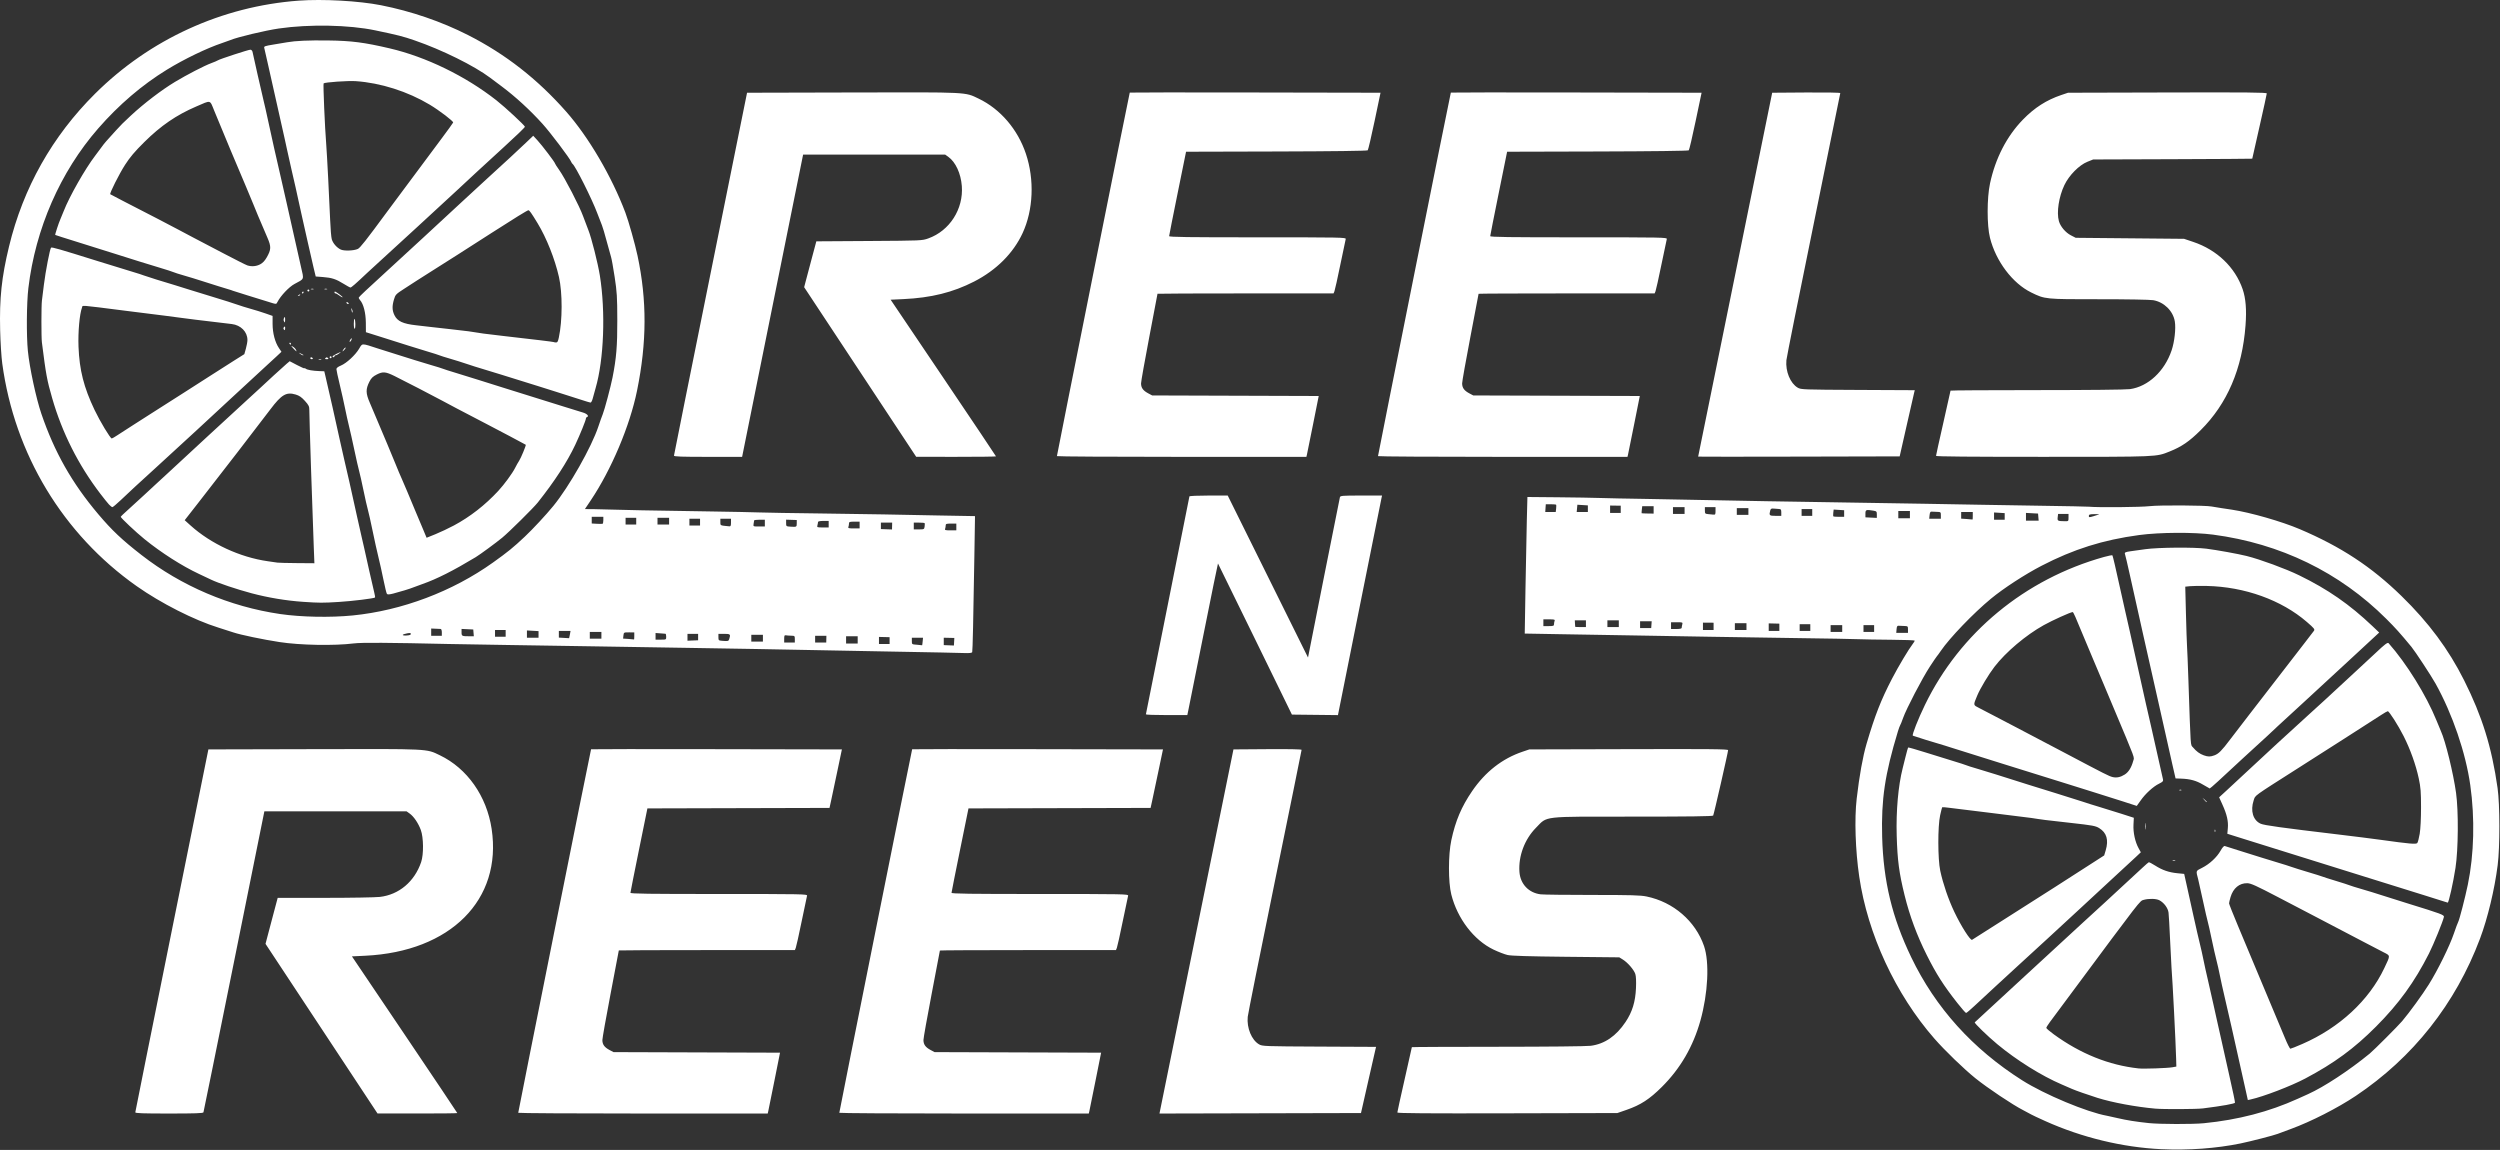 <svg width="2585" height="1189" viewBox="0 0 2585 1189" fill="none" xmlns="http://www.w3.org/2000/svg">
<rect x="0" y="0" width="2585" height="1189" fill="#333333" stroke="none"/>
<path d="M2234.85 1188.26C2194.7 1186.38 2152.56 1176.17 2114.85 1159.21C2107.42 1155.86 2100.9 1152.8 2100.35 1152.4C2099.8 1152 2095.97 1149.96 2091.85 1147.86C2081.05 1142.36 2055.12 1125.03 2042.53 1114.88C2030.61 1105.28 2010.99 1086.31 2000.13 1073.89C1959.99 1028 1931.14 965.812 1922.44 906.392C1918.45 879.141 1917.4 846.738 1919.81 825.892C1922.6 801.915 1926.14 782.244 1930.08 768.892C1938.69 739.678 1944.92 723.766 1956.28 701.892C1963.02 688.924 1973.64 671.13 1978 665.507C1979.02 664.196 1979.85 662.797 1979.85 662.399C1979.85 662.001 1968.94 661.6 1955.6 661.507C1942.26 661.414 1926.17 661.136 1919.85 660.889C1913.52 660.641 1889 660.194 1865.35 659.896C1841.7 659.598 1798.27 658.926 1768.85 658.403C1739.42 657.879 1700.72 657.218 1682.85 656.934C1664.97 656.65 1633.75 656.122 1613.46 655.762L1576.58 655.106L1577.34 608.999C1577.76 583.64 1578.38 551.867 1578.72 538.392L1579.35 513.892L1610.85 514.181C1628.17 514.339 1647.75 514.669 1654.35 514.913C1660.95 515.157 1682.32 515.59 1701.85 515.876C1721.37 516.162 1745.67 516.628 1755.85 516.911C1773.57 517.405 1849.42 518.694 1990.85 520.905C2008.72 521.184 2033.92 521.631 2046.85 521.898C2059.77 522.165 2089.7 522.658 2113.35 522.994C2137 523.33 2157.92 523.753 2159.85 523.935C2169.5 524.845 2213.53 524.446 2222.76 523.364C2232.76 522.192 2280.76 522.468 2286.85 523.731C2288.22 524.017 2292.72 524.753 2296.85 525.368C2300.97 525.982 2305.92 526.725 2307.85 527.018C2326.96 529.925 2359.14 539.156 2377.76 547.07C2420.53 565.25 2452.05 585.959 2483.22 616.36C2511.28 643.724 2531.79 671.338 2547.87 703.392C2566.6 740.725 2576.47 772.507 2582.5 814.892C2584.93 832.019 2584.98 875.775 2582.59 894.622C2579.38 919.825 2572.26 949.442 2564.32 970.588C2539.06 1037.84 2494.98 1093.63 2435.85 1133.17C2417.11 1145.7 2389.52 1159.76 2368.85 1167.32C2362.52 1169.63 2356.36 1171.92 2355.15 1172.41C2351.48 1173.9 2326.95 1180.22 2316.77 1182.31C2291.56 1187.48 2262.81 1189.57 2234.85 1188.26ZM2278.85 1161.41C2314.11 1157.94 2346.29 1149.56 2375.85 1136.14C2378.32 1135.02 2383.13 1132.85 2386.53 1131.32C2403.14 1123.84 2429.05 1106.81 2450.3 1089.39C2454.49 1085.96 2479.63 1060.81 2483.78 1055.89C2491.43 1046.85 2504.99 1028.2 2511.42 1017.89C2520.68 1003.07 2532.91 978.228 2537.27 965.392C2539.23 959.617 2541.27 954.142 2541.8 953.226C2543.03 951.087 2549.01 927.918 2551.75 914.652C2558.2 883.416 2559.12 846.155 2554.28 811.892C2549.55 778.344 2535.87 738.341 2518.4 706.892C2514.03 699.036 2497.27 673.501 2493.46 668.892C2481.67 654.637 2477.02 649.463 2467.4 639.868C2419.18 591.765 2357.98 562.01 2288.35 552.812C2268.42 550.179 2233.1 550.375 2211.85 553.237C2174.47 558.27 2144.06 567.855 2110.85 585.069C2093.76 593.928 2071.62 608.344 2058.62 619.072C2040.55 633.993 2015.9 659.649 2006.84 672.956C2004.99 675.671 2003.21 678.117 2002.88 678.392C2002.55 678.667 1999.21 683.568 1995.47 689.284C1987.59 701.324 1971.13 732.907 1967.79 742.392C1966.54 745.967 1965.18 749.342 1964.78 749.892C1964.38 750.442 1963.3 753.367 1962.39 756.392C1948.97 800.662 1945.09 826.646 1946.15 865.336C1947.41 911.29 1956.44 948.686 1976.24 989.861C2001.31 1041.99 2039.62 1084.49 2090.85 1116.99C2114.05 1131.71 2157.97 1150.06 2178.85 1153.75C2180.22 1153.99 2185.17 1155.09 2189.85 1156.19C2198.69 1158.28 2209.05 1159.92 2221.85 1161.27C2233.35 1162.48 2267.1 1162.56 2278.85 1161.41ZM2228.66 1146.33C2208.72 1144.58 2184.14 1140.01 2168.85 1135.21C2159.18 1132.17 2145.96 1127.53 2142.44 1125.94C2140.74 1125.17 2135.97 1123.1 2131.85 1121.34C2110.95 1112.41 2085.28 1096.37 2065.21 1079.71C2055.12 1071.33 2041.1 1057.73 2041.9 1057.09C2042.15 1056.89 2063.5 1037.19 2089.35 1013.29C2115.2 989.404 2144.22 962.659 2153.85 953.86C2163.47 945.062 2173.82 935.583 2176.85 932.795C2201.9 909.711 2211.08 901.221 2215.67 896.9C2218.59 894.146 2221.36 891.757 2221.82 891.592C2222.28 891.426 2225.24 892.948 2228.41 894.972C2235.81 899.709 2242.6 902.056 2251.39 902.919L2258.44 903.61L2261.14 915.751C2262.62 922.428 2265.82 936.892 2268.24 947.892C2270.66 958.892 2273.55 971.492 2274.67 975.892C2275.78 980.292 2277.44 987.717 2278.36 992.392C2279.27 997.067 2281.36 1006.49 2282.98 1013.33C2284.61 1020.18 2287.31 1032.1 2288.97 1039.83C2290.64 1047.57 2292.19 1054.57 2292.41 1055.39C2292.64 1056.22 2294.82 1065.89 2297.24 1076.89C2299.67 1087.89 2303.24 1103.87 2305.17 1112.39C2308.92 1128.95 2311 1138.89 2310.97 1140.13C2310.94 1141.23 2298.14 1143.54 2277.85 1146.09C2271.24 1146.93 2237.34 1147.09 2228.66 1146.33ZM2246.35 1103.55L2250.35 1102.82L2250.13 1094.86C2249.66 1077.47 2246.46 1014.41 2245.33 1000.39C2245.08 997.367 2244.42 984.317 2243.85 971.392C2243.28 958.467 2242.57 945.961 2242.26 943.6C2241.66 938.873 2237.5 933.298 2232.75 930.841C2229.46 929.142 2221.93 928.963 2216.56 930.456C2212.5 931.583 2214.31 929.246 2142.85 1025.51C2132.12 1039.96 2121.66 1054.04 2119.6 1056.81C2117.54 1059.57 2115.86 1062.3 2115.88 1062.87C2115.9 1063.43 2119.39 1066.42 2123.63 1069.51C2151.27 1089.62 2180.61 1101.41 2211.35 1104.76C2216.59 1105.33 2241.23 1104.48 2246.35 1103.55ZM2322.11 1127.68C2319.43 1115.57 2312.2 1083.21 2307.41 1061.89C2305.43 1053.09 2302.27 1039.37 2300.39 1031.39C2298.51 1023.42 2296.22 1013.07 2295.31 1008.39C2294.4 1003.72 2292.83 996.742 2291.81 992.892C2290.79 989.042 2288.55 979.142 2286.84 970.892C2285.12 962.642 2283.3 954.542 2282.78 952.892C2282.27 951.242 2280.05 941.567 2277.86 931.392C2275.66 921.217 2273.46 911.317 2272.96 909.392C2270.49 899.948 2270.23 900.732 2276.96 897.335C2284.69 893.433 2292.23 886.446 2296.1 879.584C2298.08 876.085 2299.58 874.46 2300.51 874.815C2301.28 875.112 2307.19 876.989 2313.63 878.986C2320.08 880.984 2330.75 884.328 2337.35 886.417C2343.95 888.506 2352.72 891.196 2356.85 892.396C2360.97 893.596 2366.6 895.381 2369.35 896.365C2372.1 897.348 2379.97 899.816 2386.85 901.849C2393.72 903.882 2400.25 905.927 2401.35 906.393C2402.45 906.858 2408.75 908.868 2415.35 910.858C2421.95 912.848 2428.25 914.875 2429.35 915.364C2430.45 915.853 2436.3 917.677 2442.35 919.418C2448.4 921.159 2457.17 923.854 2461.85 925.406C2466.52 926.958 2479.35 931.002 2490.35 934.392C2524.17 944.815 2527.39 946.02 2527 948.08C2526.21 952.275 2516.27 976.65 2511.58 985.892C2496.57 1015.51 2480.46 1037.75 2456.85 1061.45C2434.25 1084.15 2413.56 1099.33 2383.62 1115.19C2368.97 1122.95 2340.33 1133.94 2327.31 1136.79L2324.27 1137.46L2322.11 1127.68ZM2380.67 1079.44C2418.96 1062.74 2449.53 1034.46 2465.35 1001.08C2471.82 987.443 2471.86 988.335 2464.6 984.643C2461.16 982.895 2452.05 978.15 2444.35 974.099C2426.58 964.752 2408.4 955.231 2394.35 947.918C2388.3 944.77 2370.92 935.698 2355.74 927.759C2332.81 915.772 2327.37 913.31 2323.67 913.235C2315.5 913.071 2309.12 918.382 2306.37 927.621C2305.53 930.445 2304.85 933.344 2304.85 934.064C2304.85 934.784 2308.96 945.165 2313.98 957.133C2319.01 969.1 2324.14 981.367 2325.39 984.392C2326.63 987.417 2330.12 995.742 2333.13 1002.89C2348.68 1039.76 2358.43 1063.02 2362.57 1073.14C2365.1 1079.33 2367.66 1084.39 2368.26 1084.38C2368.86 1084.37 2374.44 1082.15 2380.67 1079.44ZM2023.93 1037.14C2009.63 1018.95 2002.16 1007.26 1992.28 987.56C1982.11 967.29 1974.63 947.127 1969.38 925.828C1963.63 902.505 1961.93 889.671 1961.19 863.892C1960.46 838.423 1962.76 812.536 1967.36 794.392C1967.57 793.567 1968.83 788.488 1970.17 783.105C1971.5 777.723 1972.77 773.134 1973 772.908C1973.23 772.681 1981.27 774.972 1990.88 777.998C2000.49 781.025 2013.52 785.063 2019.85 786.973C2026.17 788.883 2032.25 790.849 2033.35 791.341C2034.45 791.834 2038.72 793.196 2042.85 794.368C2049.6 796.288 2073.16 803.641 2097.35 811.377C2102.3 812.96 2115.35 817.009 2126.35 820.373C2137.35 823.737 2149.5 827.568 2153.35 828.885C2157.2 830.202 2165.07 832.68 2170.85 834.391C2176.62 836.101 2186.98 839.318 2193.86 841.539L2206.38 845.577L2206.02 852.734C2205.61 860.891 2207.72 870.579 2211.32 877.076L2213.63 881.259L2208.49 886.102C2205.66 888.766 2194.35 899.223 2183.35 909.339C2172.35 919.456 2157.5 933.208 2150.35 939.9C2143.2 946.593 2128.57 960.093 2117.85 969.901C2107.12 979.709 2093.62 992.082 2087.85 997.397C2082.07 1002.71 2071.05 1012.85 2063.35 1019.93C2055.65 1027.01 2045.87 1036.09 2041.61 1040.1C2037.35 1044.11 2033.45 1047.39 2032.93 1047.39C2032.41 1047.39 2028.36 1042.78 2023.93 1037.14ZM2070.85 951.599C2087.62 940.9 2105.62 929.442 2110.85 926.136C2116.07 922.83 2122.6 918.679 2125.35 916.912C2128.1 915.145 2133.78 911.492 2137.97 908.795C2142.17 906.098 2152.38 899.532 2160.67 894.204L2175.73 884.516L2177.29 879.272C2180.5 868.477 2178.31 861.023 2170.53 856.254C2166.8 853.96 2163.73 853.394 2141.85 850.952C2128.37 849.449 2116.22 848.061 2114.85 847.87C2113.47 847.678 2110.1 847.209 2107.35 846.828C2104.6 846.447 2101.45 845.967 2100.35 845.762C2099.25 845.556 2081.47 843.342 2060.85 840.841C2040.22 838.34 2020.03 835.851 2015.96 835.31C2011.9 834.769 2008.42 834.484 2008.23 834.677C2008.04 834.87 2007.08 838.597 2006.11 842.96C2003.57 854.374 2003.63 888.354 2006.22 900.392C2009.13 913.952 2014.6 929.943 2020.79 942.944C2027.8 957.688 2037.4 972.769 2039.13 971.761C2039.8 971.371 2054.07 962.298 2070.85 951.599ZM2526.35 931.9C2524.15 931.167 2515.82 928.541 2507.85 926.065C2485.88 919.245 2463.12 912.149 2445.35 906.58C2424.75 900.123 2402.98 893.327 2385.35 887.852C2365.5 881.689 2339.11 873.443 2319.71 867.347L2303.06 862.116L2303.58 856.372C2304.23 849.252 2302.62 842.179 2298.08 832.153L2294.58 824.414L2301.96 817.659C2306.03 813.943 2313.17 807.3 2317.85 802.897C2333.29 788.36 2375.93 749.067 2387.24 738.965C2393.35 733.506 2401.05 726.492 2404.35 723.38C2407.65 720.268 2419.35 709.447 2430.35 699.332C2441.35 689.218 2453.27 678.155 2456.85 674.746C2465.59 666.416 2468.84 663.964 2469.77 665.013C2488.4 686.059 2508.8 718.954 2519.3 744.892C2521.31 749.842 2523.36 754.792 2523.86 755.892C2528.61 766.273 2536.67 799.111 2539.56 819.831C2542.19 838.746 2541.89 878.467 2538.98 897.392C2536.64 912.591 2531.98 933.448 2530.95 933.313C2530.62 933.27 2528.55 932.634 2526.35 931.9ZM2501.98 862.112C2502.8 857.179 2503.35 846.293 2503.35 834.892C2503.35 818.736 2502.99 814.248 2501 804.906C2497.99 790.823 2492.24 774.742 2485.35 761.146C2479.68 749.932 2470.41 735.392 2468.93 735.392C2468.46 735.392 2465.44 737.118 2462.21 739.228C2452.19 745.785 2443.02 751.677 2423.85 763.873C2413.67 770.346 2402.65 777.381 2399.35 779.506C2396.05 781.631 2385.25 788.528 2375.35 794.832C2329.05 824.315 2332.11 822.096 2330.3 827.546C2326.7 838.376 2329.65 848.221 2337.53 851.725C2341.31 853.402 2358.46 855.779 2418.35 862.921C2434.3 864.824 2453.87 867.291 2461.85 868.405C2491.68 872.571 2498.25 873.143 2499.48 871.676C2500.1 870.936 2501.23 866.633 2501.98 862.112ZM2246.6 889.73C2247.29 889.453 2248.41 889.453 2249.1 889.73C2249.79 890.007 2249.22 890.234 2247.85 890.234C2246.47 890.234 2245.91 890.007 2246.6 889.73ZM2289.93 858.809C2289.98 857.644 2290.21 857.407 2290.53 858.205C2290.82 858.926 2290.78 859.789 2290.45 860.121C2290.12 860.453 2289.88 859.863 2289.93 858.809ZM2218.15 854.392C2218.15 851.367 2218.34 850.13 2218.56 851.642C2218.79 853.155 2218.79 855.63 2218.56 857.142C2218.34 858.655 2218.15 857.417 2218.15 854.392ZM2195.35 828.756C2187.65 826.289 2174.15 822.019 2165.35 819.267C2156.55 816.515 2142.37 812.076 2133.85 809.402C2118.44 804.569 2100.04 798.831 2071.35 789.918C2047.49 782.506 2021.74 774.425 2016.85 772.816C2014.37 772.002 2011.67 771.141 2010.85 770.904C2000.9 768.039 1978.24 761.018 1977.86 760.687C1976.88 759.811 1983.31 743.462 1990.38 728.892C2026.54 654.287 2093.75 598.771 2175.6 575.888C2180.14 574.619 2184.02 573.876 2184.24 574.237C2184.72 575.055 2187.88 588.585 2191.87 606.892C2193.54 614.592 2196.01 625.617 2197.35 631.392C2198.69 637.167 2200.94 647.067 2202.34 653.392C2203.75 659.717 2206.89 673.892 2209.33 684.892C2217.57 722.009 2221.8 740.844 2224.3 751.392C2226.28 759.785 2234.47 796.23 2236.57 806.009C2236.94 807.718 2236.14 808.557 2232.4 810.366C2226.44 813.254 2218.15 820.85 2213.32 827.862C2211.23 830.904 2209.48 833.358 2209.43 833.317C2209.38 833.276 2203.05 831.223 2195.35 828.756ZM2197.08 800.8C2201 798.264 2203.92 793.566 2205.72 786.861C2206.94 782.335 2209.21 788.455 2184.82 730.392C2181.93 723.517 2177.2 712.267 2174.32 705.392C2171.44 698.517 2166.97 687.942 2164.39 681.892C2161.81 675.842 2157.76 666.167 2155.37 660.392C2145.76 637.096 2143.9 632.892 2143.14 632.892C2141.05 632.892 2122.23 641.398 2113.24 646.408C2094.71 656.729 2074.03 674.214 2062.28 689.475C2056.22 697.358 2047.49 711.919 2044.46 719.202C2040.19 729.468 2040.09 728.848 2046.56 732.148C2049.74 733.77 2056.17 737.117 2060.85 739.586C2065.52 742.056 2076.55 747.816 2085.35 752.388C2094.15 756.96 2116.42 768.669 2134.85 778.408C2176.95 800.662 2180.67 802.544 2184.35 803.46C2188.52 804.499 2192.7 803.626 2197.08 800.8ZM2279.25 827.142L2277.35 824.892L2279.6 826.797C2281.71 828.587 2282.3 829.392 2281.5 829.392C2281.31 829.392 2280.3 828.38 2279.25 827.142ZM2253.66 816.709C2254.38 816.42 2255.24 816.456 2255.58 816.788C2255.91 817.12 2255.32 817.356 2254.27 817.313C2253.1 817.265 2252.86 817.028 2253.66 816.709ZM2277.91 811.328C2271.02 807.189 2264.72 805.449 2255.35 805.105L2249.53 804.892L2246.21 790.392C2244.39 782.417 2241.31 768.692 2239.38 759.892C2237.44 751.092 2234.71 738.942 2233.31 732.892C2231.91 726.842 2229.68 716.942 2228.36 710.892C2225.77 699.077 2216.93 659.869 2216.3 657.392C2215.92 655.911 2211.37 635.475 2202.45 595.266C2199.94 583.922 2197.6 573.913 2197.26 573.024C2196.57 571.219 2197.46 570.768 2203.35 569.945C2205.55 569.638 2212.3 568.697 2218.35 567.854C2231.69 565.996 2268.37 565.694 2281.35 567.335C2292.32 568.723 2314.5 572.747 2323.06 574.901C2337.39 578.507 2363.31 588.051 2377.35 594.89C2406.95 609.313 2429.47 624.924 2453.18 647.469L2460.09 654.046L2427.77 683.969C2409.98 700.427 2389.34 719.478 2381.89 726.305C2358.5 747.746 2346.53 758.82 2344.4 760.981C2343.27 762.13 2339.87 765.237 2336.85 767.887C2333.82 770.536 2325.72 777.957 2318.85 784.377C2296.4 805.34 2285.36 815.381 2284.85 815.29C2284.57 815.241 2281.45 813.458 2277.91 811.328ZM2289.6 781.06C2294.03 779.454 2297.24 776.237 2305.91 764.714C2309.97 759.312 2318.93 747.64 2325.82 738.777C2332.71 729.914 2340.82 719.418 2343.85 715.453C2349.09 708.59 2366.99 685.428 2383.64 663.964C2387.88 658.503 2391.92 653.243 2392.61 652.274C2393.73 650.716 2392.88 649.651 2385.24 643.056C2359.02 620.409 2320.93 606.714 2281.85 605.88C2274.97 605.733 2267.14 605.839 2264.45 606.115L2259.56 606.617L2260.26 634.254C2260.64 649.455 2261.15 664.592 2261.38 667.892C2261.62 671.192 2262.25 686.942 2262.8 702.892C2265.31 776.387 2264.84 769.563 2267.56 772.806C2271.02 776.943 2274.49 779.498 2278.7 781.001C2283.14 782.586 2285.36 782.598 2289.6 781.06ZM1972.85 650.892C1972.85 647.496 1972.73 647.388 1968.85 647.267C1966.65 647.198 1964.06 647.086 1963.1 647.017C1961.77 646.922 1961.27 647.795 1961.04 650.642L1960.73 654.392H1966.79H1972.85V650.892ZM1904.85 649.892V646.392H1898.85H1892.85V649.892V653.392H1898.85H1904.85V649.892ZM1937.85 649.892V646.392H1932.35H1926.85V649.892V653.392H1932.35H1937.85V649.892ZM1839.85 648.623V644.854L1834.35 644.717L1828.85 644.58V648.486V652.392H1834.35H1839.85V648.623ZM1871.85 648.892V645.392H1866.35H1860.85V648.892V652.392H1866.35H1871.85V648.892ZM1771.85 647.635V643.878L1766.35 643.839L1760.85 643.8V647.596V651.392H1766.35H1771.85V647.635ZM1805.85 647.892V644.392H1799.85H1793.85V647.892V651.392H1799.85H1805.85V647.892ZM1738.86 649.142C1738.87 648.455 1739.15 646.88 1739.48 645.642C1740.06 643.488 1739.82 643.392 1733.96 643.392H1727.85V646.892V650.392H1733.35C1737.08 650.392 1738.85 649.989 1738.86 649.142ZM1707.6 645.89L1707.85 642.392H1701.85H1695.85V645.892V649.392H1701.6H1707.35L1707.6 645.894V645.89ZM1639.85 644.892V641.392H1634.1H1628.35L1628.52 644.642C1628.61 646.43 1628.73 648.005 1628.77 648.142C1628.81 648.28 1631.32 648.392 1634.35 648.392H1639.85V644.892ZM1673.85 644.892V641.392H1667.95H1662.05V644.892V648.392H1667.95H1673.85V644.892ZM1606.85 645.474C1606.85 644.419 1607.12 642.844 1607.46 641.974C1607.97 640.638 1607.11 640.392 1601.96 640.392H1595.85V643.892V647.392H1601.35C1606.1 647.392 1606.85 647.132 1606.85 645.474ZM2138.85 535.191V531.392H2133.46H2128.07L2127.66 534.85C2127.22 538.637 2127.59 538.843 2135.1 538.941C2138.78 538.989 2138.85 538.923 2138.85 535.191ZM2107.66 534.712L2107.35 531.032L2101.1 530.692L2094.85 530.352V534.372V538.392H2101.41H2107.97L2107.66 534.712ZM2039.85 533.392V529.392H2033.85H2027.85V532.842V536.292L2033.6 536.653C2036.76 536.852 2039.46 537.099 2039.6 537.203C2039.74 537.307 2039.85 535.592 2039.85 533.392ZM2072.85 533.984V530.577L2067.35 530.234L2061.85 529.892V533.642V537.392H2067.35H2072.85V533.984H2072.85ZM1974.85 532.142V528.392H1968.85H1962.85V532.142V535.892H1968.85H1974.85V532.142ZM2006.85 532.892C2006.85 529.496 2006.73 529.388 2002.85 529.267C2000.65 529.198 1998.11 529.086 1997.2 529.017C1996.01 528.926 1995.46 529.918 1995.18 532.642L1994.79 536.392H2000.82H2006.85V532.892ZM1940.65 532.063C1940.65 528.879 1940.37 528.576 1937 528.018C1929.48 526.774 1928.85 527.017 1928.85 531.157V534.921L1934.75 535.213L1940.65 535.506V532.063ZM2170.35 531.939C2170.9 531.706 2168.76 531.557 2165.6 531.608C2160.83 531.685 2159.85 531.998 2159.85 533.449C2159.85 535.066 2160.2 535.09 2164.6 533.78C2167.21 533.001 2169.8 532.173 2170.35 531.939ZM1906.85 530.984V527.577L1901.43 527.234L1896.01 526.892L1895.62 530.173C1895.41 531.977 1895.45 533.665 1895.71 533.923C1895.97 534.181 1898.58 534.392 1901.52 534.392H1906.85V530.984H1906.85ZM1841.85 529.892C1841.85 526.955 1841.49 526.378 1839.6 526.305C1838.36 526.257 1835.93 526.071 1834.19 525.891C1831.65 525.627 1830.92 525.986 1830.46 527.727C1829.05 532.968 1829.45 533.392 1835.85 533.392H1841.85V529.892ZM1873.85 529.892V526.392H1868.35H1862.85V529.892V533.392H1868.35H1873.85V529.892ZM1773.85 528.381V524.392H1768.35H1762.85V527.829C1762.85 530.975 1763.12 531.292 1766.1 531.579C1767.89 531.751 1770.36 532 1771.6 532.131C1773.6 532.343 1773.85 531.921 1773.85 528.381ZM1807.85 528.892V525.392H1801.85H1795.85V528.892V532.392H1801.85H1807.85V528.892ZM1709.85 527.223V523.392H1703.96H1698.07L1697.65 526.923C1697.43 528.865 1697.34 530.552 1697.46 530.673C1697.59 530.793 1700.42 530.928 1703.77 530.973L1709.85 531.054V527.223ZM1741.85 527.892V524.392H1735.85H1729.85V527.892V531.392H1735.85H1741.85V527.892ZM1675.84 526.642L1675.83 522.892L1670.34 522.811L1664.84 522.73V526.561V530.392H1670.34H1675.84L1675.83 526.642L1675.84 526.642ZM1609.04 525.861C1609.27 523.919 1609.24 522.119 1608.98 521.861C1608.72 521.603 1606.22 521.393 1603.43 521.393H1598.35L1598.07 525.392L1597.8 529.391H1603.21H1608.63L1609.04 525.86L1609.04 525.861ZM1641.85 525.984V522.577L1636.43 522.234L1631.01 521.892L1630.65 525.642L1630.3 529.392H1636.07H1641.85V525.984ZM139.907 1150.14C139.937 1149.45 156.952 1064.74 177.715 961.892L215.467 774.892L324.408 774.618C445.314 774.314 440.496 774.081 454.743 780.909C483.08 794.489 503.241 823.135 508.359 857.088C519.402 930.348 465.904 984.013 377.623 988.235L363.897 988.892L418.373 1069.67C448.334 1114.1 472.849 1150.66 472.849 1150.92C472.849 1151.18 454.286 1151.38 431.599 1151.36L390.349 1151.33L332.449 1063.64L274.548 975.946L276.255 969.419C277.194 965.829 280.025 955.129 282.545 945.642L287.128 928.392L335.739 928.382C362.474 928.382 388.145 927.938 392.785 927.404C412.571 925.13 428.62 911.589 435.473 891.389C438.172 883.436 437.993 866.022 435.134 858.221C432.549 851.167 427.852 844.242 423.595 841.206L420.349 838.892H346.855H273.361L242.093 993.892C224.895 1079.14 210.62 1149.45 210.369 1150.14C210.015 1151.11 201.994 1151.39 174.879 1151.39C147.49 1151.39 139.861 1151.12 139.907 1150.14ZM535.849 1150.63C535.849 1149.21 610.81 775.098 611.167 774.741C611.362 774.545 669.797 774.499 741.021 774.638L870.519 774.892L865.702 797.892C863.053 810.542 860.171 824.152 859.299 828.137L857.713 835.382L763.564 835.637L669.413 835.892L660.664 878.892C655.852 902.542 651.899 922.455 651.881 923.142C651.851 924.133 670.811 924.392 743.416 924.392C830.144 924.392 834.957 924.484 834.491 926.142C834.221 927.105 831.692 939.142 828.873 952.892C826.053 966.642 823.329 978.905 822.819 980.142L821.891 982.392H730.87C680.808 982.392 639.849 982.554 639.849 982.753C639.849 982.951 636.026 1003.09 631.355 1027.5C626.683 1051.92 622.858 1073.48 622.855 1075.42C622.855 1079.94 624.93 1082.86 630.165 1085.66L634.349 1087.89L720.448 1088.18L806.546 1088.47L800.715 1117.68C797.508 1133.75 794.644 1147.9 794.348 1149.14L793.81 1151.39H664.83C593.89 1151.39 535.849 1151.05 535.849 1150.63ZM867.849 1150.63C867.849 1149.21 942.81 775.098 943.167 774.741C943.362 774.545 1001.8 774.499 1073.02 774.638L1202.52 774.892L1197.7 797.892C1195.05 810.542 1192.17 824.152 1191.3 828.137L1189.71 835.382L1095.56 835.637L1001.41 835.892L992.664 878.892C987.852 902.542 983.899 922.455 983.881 923.142C983.851 924.133 1002.81 924.392 1075.42 924.392C1162.15 924.392 1166.96 924.484 1166.48 926.142C1166.2 927.105 1163.67 939.142 1160.86 952.892C1158.05 966.642 1155.33 978.905 1154.82 980.142L1153.89 982.392H1062.87C1012.81 982.392 971.849 982.596 971.849 982.845C971.849 983.094 968.024 1003.22 963.349 1027.57C958.674 1051.92 954.849 1073.44 954.849 1075.39C954.849 1079.94 956.924 1082.85 962.165 1085.66L966.349 1087.89L1052.45 1088.18L1138.55 1088.47L1132.72 1117.68C1129.51 1133.75 1126.64 1147.9 1126.35 1149.14L1125.81 1151.39H996.829C925.89 1151.39 867.849 1151.05 867.849 1150.63ZM1199.45 1148.65C1199.76 1147.13 1216.97 1062.42 1237.7 960.392L1275.39 774.892L1310.62 774.629C1332.73 774.464 1345.85 774.725 1345.85 775.33C1345.85 775.859 1333.44 836.953 1318.27 911.093C1303.1 985.232 1290.44 1048.38 1290.15 1051.41C1289.03 1062.92 1294.16 1075.37 1301.85 1079.85C1305.25 1081.83 1307.06 1081.9 1364.11 1082.18L1422.87 1082.47L1422.31 1084.68C1422.01 1085.9 1418.5 1101.29 1414.51 1118.89L1407.26 1150.89L1303.08 1151.15L1198.9 1151.4L1199.45 1148.65ZM1444.85 1150.33C1444.85 1149.72 1448.22 1134.36 1452.35 1116.19C1456.47 1098.03 1459.85 1082.99 1459.85 1082.78C1459.85 1082.57 1499.79 1082.38 1548.6 1082.36C1599.69 1082.34 1640.51 1081.92 1644.79 1081.36C1659.13 1079.5 1671.04 1071.37 1680.8 1056.77C1687.77 1046.35 1690.98 1035.96 1691.6 1021.77C1691.91 1014.66 1691.67 1009.38 1690.92 1007.11C1689.48 1002.75 1683.07 995.315 1678.07 992.206L1674.35 989.892L1619.35 989.318C1580.57 988.913 1562.73 988.372 1558.85 987.483C1555.82 986.79 1549.28 984.272 1544.3 981.886C1524 972.148 1506.95 949.892 1500.64 924.892C1497.43 912.15 1497.43 883.814 1500.66 868.788C1504.96 848.733 1511.15 834.146 1522.18 818.006C1535.85 798.014 1553.33 784.357 1574.35 777.257L1581.35 774.892L1684.1 774.615C1769.61 774.385 1786.85 774.563 1786.85 775.682C1786.85 777.775 1772.17 842.075 1771.41 843.302C1770.93 844.075 1746.88 844.392 1688.83 844.392C1592.62 844.392 1600.49 843.49 1588.19 855.924C1576.45 867.798 1569.93 885.227 1571.1 901.571C1571.99 914.073 1580.7 923.254 1593.07 924.74C1595.97 925.089 1620.08 925.378 1646.64 925.383C1686.73 925.393 1696.24 925.66 1702.58 926.971C1730.26 932.689 1753.07 952.367 1761.96 978.198C1767.7 994.887 1766.13 1027.11 1758.2 1055.39C1750.7 1082.15 1737.51 1104.83 1718.36 1123.89C1705.6 1136.59 1696.42 1142.55 1681.85 1147.6L1672.35 1150.89L1558.6 1151.17C1475.74 1151.37 1444.85 1151.14 1444.85 1150.33H1444.85ZM1184.85 738.642C1184.85 738.23 1194.97 687.565 1207.35 626.054C1219.72 564.543 1229.85 513.806 1229.85 513.304C1229.85 512.785 1238.39 512.392 1249.66 512.392H1269.47L1310.98 596.142L1352.49 679.892L1368.73 597.892C1377.66 552.792 1385.19 515.105 1385.47 514.142C1385.94 512.545 1387.87 512.392 1407.52 512.392H1429.06L1428.54 514.642C1428.25 515.88 1417.99 566.962 1405.73 628.159L1383.44 739.427L1359.64 739.159L1335.84 738.892L1297.74 660.892C1276.78 617.992 1259.52 582.773 1259.39 582.627C1259.26 582.481 1252.52 615.556 1244.42 656.127C1236.31 696.698 1229.23 732.03 1228.68 734.642L1227.68 739.392H1206.27C1194.49 739.392 1184.85 739.055 1184.85 738.642ZM973.349 674.687C966.199 674.574 935.824 674.006 905.849 673.424C800.38 671.378 748.976 670.445 711.349 669.897C690.449 669.592 648.824 668.919 618.849 668.401C588.874 667.883 546.574 667.218 524.849 666.922C503.124 666.626 475.674 666.162 463.849 665.89C401.732 664.463 373.839 664.293 365.849 665.292C345.654 667.817 310.308 667.174 289.051 663.896C271.703 661.221 248.909 656.464 241.366 653.944C237.506 652.655 230.524 650.411 225.849 648.959C200.719 641.151 166.433 623.756 141.349 606.089C65.061 552.357 15.048 469.543 2.33 375.892C1.434 369.292 0.454 353.767 0.151 341.392C-0.653 308.464 1.665 286.613 9.326 254.892C23.973 194.247 53.981 140.952 98.289 96.892C154.86 40.638 229.462 6.546 308.849 0.669C333.728 -1.172 371.103 0.909 393.924 5.407C425.111 11.554 456.381 22.264 483.849 36.207C522.552 55.854 555.589 81.62 585.414 115.418C608.645 141.745 632.568 182.557 646.652 219.892C649.975 228.701 656.64 252.32 659.21 264.392C669.024 310.495 668.87 353.953 658.716 403.892C651.314 440.293 632.168 485.624 610.671 517.642L604.796 526.392L614.073 526.457C619.174 526.493 626.949 526.688 631.349 526.89C639.628 527.271 675.481 527.942 736.849 528.865C756.374 529.159 778.424 529.615 785.849 529.88C793.274 530.144 820.274 530.599 845.849 530.891C871.424 531.182 901.799 531.632 913.349 531.891C924.899 532.15 950.955 532.655 971.253 533.015L1008.16 533.669L1007.49 575.28C1006.44 640.712 1005.72 672.781 1005.27 674.222C1004.95 675.234 1002.64 675.473 995.599 675.222C990.511 675.04 980.499 674.8 973.349 674.687ZM954.02 663.392L954.402 659.392H948.625H942.849V662.84C942.849 666.286 942.849 666.288 948.099 666.655C950.986 666.857 953.414 667.105 953.494 667.207C953.574 667.309 953.81 665.592 954.02 663.392ZM986.566 663.559L986.783 659.654L981.316 659.528L975.849 659.401V663.226V667.05L981.099 667.257L986.349 667.464L986.566 663.559ZM919.849 662.373V658.854L914.349 658.717L908.849 658.58V662.236V665.892H914.345H919.842V662.373H919.849ZM886.849 661.642V657.892H880.85H874.85V661.642V665.392H880.85H886.85L886.849 661.642ZM821.849 660.892C821.849 657.528 821.703 657.389 818.099 657.315C816.036 657.273 813.561 657.088 812.599 656.904C811.173 656.631 810.849 657.294 810.849 660.48V664.392H816.349H821.849V660.892ZM854.423 660.892L854.494 657.395H848.667H842.843V660.895V664.395H848.593H854.343L854.414 660.898L854.423 660.892ZM753.999 660.892C755.64 655.844 755.218 655.392 748.849 655.392H742.849V658.831C742.849 662.084 743.053 662.289 746.599 662.586C752.769 663.103 753.321 662.977 753.999 660.892ZM788.849 659.892V656.392H782.849H776.849V659.892V663.392H782.849H788.849V659.892ZM721.849 658.721V655.392H716.349H710.849V658.943V662.495L716.349 662.272L721.849 662.05V658.721ZM655.845 657.642V653.892L650.432 653.862C645.066 653.832 645.015 653.862 644.64 657.068L644.263 660.305L649.807 660.66C652.856 660.855 655.463 661.1 655.601 661.204C655.738 661.308 655.85 659.705 655.849 657.643L655.845 657.642ZM688.849 658.392C688.849 656.742 688.511 655.352 688.099 655.304C687.686 655.255 685.211 655.061 682.599 654.873L677.849 654.531V657.962V661.392H683.349C688.793 661.392 688.849 661.362 688.849 658.392ZM589.26 656.142L589.939 652.392H583.894H577.849V655.84V659.288L583.099 659.59C585.986 659.756 588.4 659.892 588.465 659.892C588.525 659.892 588.887 658.205 589.26 656.142ZM621.849 656.892V653.392H615.849H609.849V656.892V660.392H615.849H621.849V656.892ZM556.849 655.981V652.57L550.847 652.231L544.844 651.892V655.642V659.392H550.844H556.844V655.981H556.849ZM489.644 654.392L489.349 650.892L483.298 650.6L477.249 650.307V653.815C477.249 657.708 477.603 657.892 485.127 657.892H489.94L489.644 654.392ZM522.849 654.892V651.392H517.349H511.849V654.892V658.392H517.349H522.849V654.892ZM424.841 655.531C424.841 654.501 423.934 654.337 421.099 654.858C415.412 655.903 414.816 657.354 420.176 657.107C423.329 656.962 424.836 656.452 424.841 655.531ZM456.849 653.892C456.849 651.795 456.348 650.365 455.599 650.324C454.911 650.287 452.436 650.174 450.098 650.074L445.847 649.892V653.642V657.392H451.347H456.847L456.849 653.892ZM364.665 636.383C415.54 631.319 467.755 611.63 509.722 581.686C525.146 570.681 530.654 566.198 542.755 554.807C550.956 547.086 564.522 532.484 572.139 523.175C588.442 503.251 611.62 462.372 618.688 441.075C620.365 436.024 622.421 430.254 623.259 428.252C625.04 423.996 631.489 399.802 633.35 390.392C637.319 370.317 638.349 357.91 638.286 330.892C638.226 306.863 637.929 301.966 635.552 286.392C634.083 276.767 632.428 267.542 631.872 265.892C631.317 264.242 629.269 256.851 627.32 249.468C625.371 242.084 623.172 234.659 622.433 232.968C621.693 231.276 619.498 225.617 617.555 220.392C612.138 205.83 594.849 171.386 591.968 169.416C591.547 169.128 590.951 168.217 590.644 167.392C589.321 163.837 569.198 137.18 560.933 128.032C548.115 113.846 533.115 100.075 518.849 89.398C514.174 85.899 508.774 81.85 506.849 80.401C490.429 68.037 456.996 51.503 428.79 41.797C416.466 37.556 412.022 36.422 387.96 31.372C360.875 25.687 319.762 24.899 288.349 29.462C274.302 31.502 245.159 38.459 238.349 41.398C237.249 41.873 233.424 43.239 229.849 44.435C213.881 49.777 190.472 61.065 172.556 72.061C146.813 87.862 122.858 108.359 101.466 132.892C62.297 177.81 36.675 236.419 29.331 297.892C27.5 313.221 27.237 346.929 28.823 362.902C30.54 380.187 37.358 411.945 42.751 427.775C56.262 467.437 74.424 499.504 101.559 531.607C115.699 548.336 126.141 558.2 146.349 573.916C187.634 606.026 237.555 627.272 289.662 634.91C311.319 638.084 341.602 638.679 364.665 636.383ZM313.423 622.298C296.125 621.13 277.196 617.981 260.104 613.428C244.776 609.344 225.485 602.862 218.349 599.398C216.149 598.331 210.524 595.672 205.849 593.49C188.362 585.33 166.803 571.573 149.456 557.507C140.581 550.311 124.849 535.515 124.849 534.364C124.849 534.048 128.561 530.49 133.099 526.458C137.636 522.425 144.742 515.924 148.89 512.009C153.037 508.095 158.887 502.677 161.89 499.971C164.892 497.264 170.049 492.516 173.349 489.42C182.802 480.552 246.393 421.861 257.35 411.892C262.79 406.942 267.941 402.217 268.798 401.392C273.124 397.225 293.538 378.544 296.335 376.193L299.546 373.495L307.198 377.504C311.406 379.709 314.849 381.206 314.849 380.83C314.849 380.455 315.433 380.632 316.148 381.226C317.666 382.485 323.293 383.475 330.327 383.719L335.305 383.892L336.605 389.392C340.016 403.828 348.241 440.36 350.901 452.892C352.536 460.592 354.768 470.492 355.861 474.892C357.723 482.385 363.894 509.815 369.359 534.892C370.678 540.942 372.705 549.942 373.865 554.892C375.024 559.842 376.163 564.792 376.395 565.892C377.982 573.403 385.984 608.773 386.972 612.641C387.639 615.252 387.993 617.58 387.76 617.813C386.78 618.793 364.362 621.553 350.406 622.413C333.541 623.451 330.366 623.441 313.423 622.298ZM324.455 566.142C322.872 525.685 319.853 432.658 319.85 424.25C319.85 420.146 319.318 419.018 315.27 414.516C311.79 410.645 309.477 409.062 305.636 407.922C296.05 405.075 291.117 407.98 279.568 423.268C265.69 441.64 228.308 490.104 205.162 519.733L190.976 537.892L197.043 543.353C218.125 562.328 248.036 576.18 276.849 580.31C280.974 580.902 285.474 581.551 286.849 581.753C288.224 581.955 297.39 582.181 307.219 582.256L325.09 582.392L324.455 566.142ZM400.053 614.038C399.577 613.407 397.964 606.817 396.469 599.392C394.974 591.967 392.636 581.438 391.273 575.994C389.909 570.549 387.239 558.5 385.341 549.218C383.442 539.935 381.216 529.989 380.392 527.116C379.568 524.243 377.506 515.142 375.81 506.892C374.114 498.642 372.091 489.642 371.313 486.892C370.536 484.142 368.335 474.467 366.423 465.392C364.512 456.317 362.023 445.213 360.892 440.717C359.761 436.22 357.912 427.895 356.783 422.217C355.654 416.538 353.182 405.484 351.289 397.652C349.397 389.82 347.85 382.62 347.852 381.652C347.852 380.503 349.45 379.237 352.443 378.006C358.243 375.62 367.446 367.125 371.349 360.554C374.826 354.698 373.414 354.71 390.849 360.39C397.174 362.451 407.074 365.575 412.849 367.333C418.624 369.092 425.824 371.354 428.849 372.361C431.874 373.368 439.299 375.618 445.349 377.362C451.399 379.105 457.249 380.928 458.349 381.413C459.449 381.898 465.074 383.698 470.849 385.414C476.624 387.129 487.424 390.479 494.849 392.857C502.274 395.236 514.424 399.053 521.849 401.34C539.689 406.835 563.729 414.343 582.849 420.391C591.374 423.087 600.308 425.851 602.703 426.532C606.941 427.738 609.402 430.374 607.029 431.165C606.38 431.382 605.849 432.087 605.849 432.732C605.849 434.426 599.769 449.409 594.828 459.892C586.411 477.75 573.568 497.523 556.025 519.636C551.637 525.167 526.508 550.025 519.295 555.97C512.825 561.302 496.301 573.435 491.849 576.122C468.783 590.042 451.581 598.723 436.839 603.883C432.719 605.325 428.449 606.897 427.349 607.376C424.514 608.612 413.375 612.032 406.633 613.738C402.375 614.815 400.699 614.891 400.053 614.038ZM469.349 543.333C486.064 534.386 501.581 522.296 515.191 507.613C521.357 500.961 529.747 489.528 532.556 483.952C533.958 481.169 535.873 477.767 536.812 476.392C538.593 473.784 544.157 460.342 543.643 459.887C543.481 459.744 540.199 457.978 536.349 455.964C532.499 453.949 528.224 451.664 526.849 450.885C525.474 450.106 515.124 444.669 503.849 438.803C475.428 424.016 463.185 417.583 457.349 414.368C450.591 410.646 415.931 392.724 407.842 388.769C398.633 384.268 395.896 384.036 389.621 387.229C385.501 389.326 383.881 390.895 381.999 394.612C378.047 402.416 378.116 406.608 382.355 416.392C384.38 421.067 388.192 430.067 390.827 436.392C393.461 442.717 397.738 452.842 400.331 458.892C402.924 464.942 406.827 474.365 409.006 479.831C411.185 485.297 414.032 492.047 415.332 494.831C416.631 497.615 419.251 503.717 421.154 508.392C423.057 513.067 426.623 521.617 429.079 527.392C431.534 533.167 435.244 541.977 437.322 546.971L441.1 556.049L450.224 552.368C455.243 550.343 463.849 546.277 469.349 543.333ZM112.673 521.642C111.271 520.13 107.208 515.067 103.643 510.392C80.997 480.695 64.282 447.526 54.007 411.892C48.563 393.013 47.543 387.477 43.308 353.892C42.657 348.734 42.676 316.117 43.337 310.892C43.613 308.692 44.539 301.267 45.392 294.392C47.107 280.563 51.588 257.339 52.78 256.097C53.545 255.3 60.768 257.376 100.853 269.916C112.678 273.616 128.08 278.354 135.081 280.445C142.081 282.536 148.226 284.504 148.735 284.819C149.453 285.263 172.426 292.446 180.853 294.861C181.678 295.098 188.203 297.136 195.353 299.39C202.503 301.643 215.103 305.519 223.353 308.001C231.603 310.483 241.278 313.56 244.853 314.836C248.428 316.113 254.953 318.151 259.353 319.365C263.753 320.578 270.615 322.715 274.603 324.112L281.853 326.651V334.916C281.853 344.366 284.372 353.93 288.439 359.924L291.036 363.752L286.152 368.322C283.465 370.835 278.586 375.324 275.31 378.297C266.67 386.137 247.575 403.775 238.87 411.958C226.807 423.298 179.884 466.547 160.853 483.869C141.25 501.71 135.711 506.829 124.777 517.204C120.61 521.157 116.756 524.392 116.213 524.392C115.67 524.392 114.079 523.155 112.677 521.642H112.673ZM121.339 450.055C124.094 448.22 131.524 443.423 137.849 439.396C144.174 435.37 152.274 430.191 155.849 427.889C162.468 423.626 168.018 420.09 190.366 405.892C197.291 401.492 209.235 393.842 216.907 388.892C224.578 383.942 235.757 376.808 241.749 373.039L252.643 366.186L254.246 360.474C255.127 357.332 255.849 353.313 255.849 351.544C255.849 343.115 249.017 336.16 239.646 335.052C206.383 331.117 190.931 329.23 188.849 328.851C187.474 328.6 179.149 327.505 170.349 326.418C161.549 325.331 143.099 323.015 129.349 321.27C80.616 315.088 85.772 315.462 84.79 318.046C82.275 324.659 80.608 343.306 81.182 358.392C82.105 382.654 86.622 400.476 97.783 423.892C103.417 435.711 114.076 453.392 115.567 453.392C115.988 453.392 118.584 451.891 121.339 450.055ZM600.849 413.351C596.174 411.805 584.924 408.219 575.849 405.381C566.774 402.543 558.224 399.846 556.849 399.388C555.474 398.929 548.949 396.897 542.349 394.871C535.749 392.845 524.949 389.48 518.349 387.393C511.749 385.305 502.974 382.622 498.849 381.429C494.724 380.237 487.524 377.958 482.849 376.366C478.174 374.773 470.299 372.302 465.349 370.873C460.399 369.445 455.449 367.879 454.349 367.393C453.249 366.906 448.299 365.32 443.349 363.866C438.399 362.413 428.949 359.5 422.349 357.393C415.749 355.287 403.149 351.297 394.349 348.526L378.349 343.489L378.279 333.69C378.199 323.481 375.829 314.236 372.273 310.307C371.378 309.317 370.804 308.111 370.998 307.627C371.354 306.737 379.779 298.806 398.867 281.392C413.701 267.858 460.907 224.289 476.851 209.416C484.276 202.49 495.976 191.704 502.851 185.448C521.591 168.393 536.419 154.685 544.298 147.132L551.351 140.372L555.744 145.132C560.491 150.275 573.851 167.858 573.851 168.963C573.851 169.334 575.814 172.395 578.214 175.765C584.126 184.065 599.213 213.237 602.918 223.535C604.573 228.131 607.022 234.592 608.361 237.892C611.514 245.666 618.201 272.101 620.25 284.892C626.297 322.631 624.428 371.877 615.83 401.392C614.788 404.967 613.45 409.805 612.855 412.142C612.26 414.48 611.228 416.34 610.562 416.276C609.896 416.212 605.526 414.896 600.851 413.351H600.849ZM577.829 349.075C581.62 331.495 581.679 302.747 577.959 286.392C573.704 267.688 565.092 246.007 555.912 230.892C549.414 220.193 547.439 217.406 546.349 217.399C545.356 217.389 531.336 226.028 508.849 240.496C481.336 258.197 461.628 270.769 446.849 280.048C441.074 283.673 434.099 288.106 431.349 289.897C428.599 291.689 422.426 295.688 417.633 298.785C409.372 304.121 408.838 304.684 407.383 309.585C405.32 316.532 405.451 320.939 407.865 325.926C410.885 332.165 416.635 334.831 430.349 336.349C436.399 337.018 442.699 337.745 444.349 337.963C445.999 338.182 455.674 339.267 465.849 340.374C481.955 342.127 488.088 342.946 499.849 344.913C501.224 345.143 510.224 346.228 519.849 347.324C553.092 351.109 572.212 353.422 572.48 353.69C572.628 353.838 573.64 354.026 574.73 354.108C576.343 354.23 576.92 353.292 577.829 349.075ZM329.599 371.73C330.286 371.453 331.411 371.453 332.099 371.73C332.786 372.007 332.224 372.234 330.849 372.234C329.474 372.234 328.911 372.007 329.599 371.73ZM320.849 370.392C320.849 369.842 321.272 369.392 321.79 369.392C322.307 369.392 323.009 369.842 323.349 370.392C323.689 370.942 323.269 371.392 322.408 371.392C321.55 371.392 320.849 370.942 320.849 370.392ZM336.649 370.192C337.582 369.259 338.114 369.259 339.048 370.192C339.981 371.125 339.715 371.392 337.849 371.392C335.982 371.392 335.715 371.125 336.649 370.192ZM340.849 369.392C340.849 368.842 341.299 368.392 341.849 368.392C342.399 368.392 342.849 368.842 342.849 369.392C342.849 369.942 342.399 370.392 341.849 370.392C341.299 370.392 340.849 369.942 340.849 369.392ZM343.849 368.591C343.849 368.151 345.986 366.785 348.599 365.556C352.964 363.502 353.146 363.484 350.849 365.334C349.474 366.442 347.786 367.358 347.099 367.37C346.411 367.382 345.849 367.842 345.849 368.392C345.849 368.942 345.399 369.392 344.849 369.392C344.299 369.392 343.849 369.032 343.849 368.591ZM310.29 365.837C308.459 364.371 308.491 364.349 310.849 365.472C313.91 366.93 314.477 367.392 313.206 367.392C312.67 367.392 311.357 366.692 310.29 365.837ZM303.286 360.263C300.837 357.654 300.719 357.324 302.576 358.285C303.801 358.919 305.279 360.328 305.861 361.415C307.341 364.18 306.688 363.888 303.286 360.263ZM355.081 361.392C355.768 360.292 356.741 359.392 357.244 359.392C357.747 359.392 357.344 360.292 356.349 361.392C355.353 362.492 354.38 363.392 354.185 363.392C353.991 363.392 354.394 362.492 355.081 361.392ZM299.349 355.392C299.009 354.842 299.207 354.392 299.79 354.392C300.372 354.392 300.849 354.842 300.849 355.392C300.849 355.942 300.65 356.392 300.408 356.392C300.165 356.392 299.689 355.942 299.349 355.392ZM362.051 351.437C362.723 350.362 363.412 349.623 363.583 349.794C364.176 350.387 362.631 353.392 361.733 353.392C361.237 353.392 361.38 352.512 362.051 351.437ZM293.294 340.305C292.924 339.707 293.124 338.717 293.736 338.105C294.553 337.288 294.849 337.576 294.849 339.192C294.849 341.606 294.328 341.979 293.294 340.305ZM365.849 334.785C365.849 331.635 366.167 329.378 366.557 329.768C367.63 330.841 367.797 339.305 366.757 339.948C366.251 340.26 365.849 337.968 365.849 334.785ZM293.454 331.806C293.119 330.934 293.282 329.471 293.817 328.556C294.589 327.232 294.794 327.557 294.818 330.142C294.848 333.701 294.395 334.258 293.454 331.806ZM363.927 322.724C363.887 322.082 363.59 320.732 363.273 319.724C362.726 317.983 362.753 317.98 363.843 319.68C364.473 320.663 364.769 322.013 364.498 322.68C364.143 323.555 363.984 323.567 363.927 322.724ZM276.849 311.895C272.724 310.596 263.274 307.674 255.849 305.4C248.424 303.127 241.674 300.996 240.849 300.665C240.024 300.335 239.124 300.001 238.849 299.924C235.167 298.89 217.991 293.533 209.849 290.88C204.074 288.998 195.299 286.309 190.349 284.904C185.399 283.5 180.449 281.922 179.349 281.398C178.249 280.874 171.949 278.836 165.349 276.869C158.749 274.902 149.299 272.01 144.349 270.443C139.399 268.876 128.149 265.332 119.349 262.568C98.257 255.944 71.955 247.691 63.849 245.152C60.274 244.033 57.236 243.029 57.098 242.921C56.736 242.637 60.719 230.431 62.328 226.892C63.079 225.242 64.653 221.417 65.826 218.392C71.654 203.371 88.013 174.559 98.43 160.971C101.685 156.724 105.024 152.251 105.849 151.03C107.406 148.724 110.514 145.151 119.849 134.929C125.533 128.705 126.907 127.336 135.349 119.489C148.844 106.945 167.095 93.011 180.962 84.664C193.242 77.272 211.333 67.92 218.349 65.336C221.649 64.12 224.799 62.78 225.349 62.357C226.85 61.202 256.83 51.392 258.857 51.392C259.865 51.392 260.83 52.352 261.118 53.642C261.394 54.88 263.721 65.342 266.291 76.892C268.86 88.442 271.658 100.592 272.507 103.892C273.357 107.192 275.54 116.867 277.357 125.392C280.729 141.21 285.972 164.579 290.37 183.392C291.72 189.167 294.43 201.092 296.391 209.892C304.706 247.208 308.833 265.575 311.324 276.36C314.363 289.511 314.939 288.055 304.477 293.657C298.892 296.647 290.281 305.728 286.948 312.142C285.556 314.82 286.188 314.835 276.849 311.895ZM268.875 273.378C271.578 271.999 273.757 269.73 275.781 266.187C280.419 258.066 280.53 255.058 276.531 245.821C270.012 230.759 261.849 211.375 261.849 210.955C261.849 210.723 258.428 202.514 254.249 192.713C243.337 167.127 233.2 142.901 221.582 114.651C216.73 102.852 218.696 103.325 202.849 110.143C182.363 118.958 166.344 129.935 149.223 146.892C139.352 156.669 134.418 162.495 129.325 170.392C123.326 179.692 113.091 200.035 114.005 200.843C114.333 201.133 131.859 210.211 162.849 226.142C170.824 230.242 180.049 235.075 183.349 236.882C186.649 238.689 194.074 242.625 199.849 245.63C205.624 248.634 220.024 256.178 231.849 262.393C243.674 268.609 254.474 274.037 255.849 274.457C260.295 275.814 264.838 275.437 268.875 273.378ZM358.349 313.392C358.009 312.842 358.181 312.392 358.731 312.392C359.281 312.392 360.009 312.842 360.349 313.392C360.689 313.942 360.516 314.392 359.966 314.392C359.416 314.392 358.689 313.942 358.349 313.392ZM350.576 305.392C349.177 304.292 347.542 303.392 346.941 303.392C346.34 303.392 345.849 302.942 345.849 302.392C345.849 300.877 346.506 301.132 351.006 304.392C353.284 306.042 354.691 307.392 354.133 307.392C353.574 307.392 351.974 306.492 350.576 305.392ZM308.582 305.268C309.26 304.585 310.066 304.277 310.374 304.585C310.682 304.893 310.128 305.452 309.142 305.828C307.717 306.37 307.602 306.256 308.582 305.268ZM312.349 302.392C312.689 301.842 313.165 301.392 313.408 301.392C313.65 301.392 313.849 301.842 313.849 302.392C313.849 302.942 313.372 303.392 312.79 303.392C312.207 303.392 312.009 302.942 312.349 302.392ZM317.849 300.392C317.849 299.842 318.299 299.392 318.849 299.392C319.399 299.392 319.849 299.842 319.849 300.392C319.849 300.942 319.399 301.392 318.849 301.392C318.299 301.392 317.849 300.942 317.849 300.392ZM321.599 298.73C322.286 298.453 323.411 298.453 324.099 298.73C324.786 299.007 324.224 299.234 322.849 299.234C321.474 299.234 320.911 299.007 321.599 298.73ZM335.599 298.73C336.286 298.453 337.411 298.453 338.099 298.73C338.786 299.007 338.224 299.234 336.849 299.234C335.474 299.234 334.911 299.007 335.599 298.73ZM355.332 293.477C347.597 288.622 343.084 287.144 333.901 286.453L326.453 285.892L324.162 276.392C322.902 271.167 320.024 258.567 317.766 248.392C315.508 238.217 313.035 227.192 312.27 223.892C311.506 220.592 309.915 213.392 308.736 207.892C306.335 196.698 305.272 191.979 301.421 175.392C299.953 169.067 297.844 159.617 296.733 154.392C295.623 149.167 294.545 144.217 294.341 143.392C293.56 140.245 280.536 82.182 277.295 67.392C275.426 58.867 273.627 50.951 273.297 49.801C272.735 47.841 273.378 47.598 283.523 45.936C289.477 44.961 295.474 43.96 296.849 43.711C305.357 42.174 319.207 41.564 339.349 41.841C363.635 42.174 376.38 43.81 402.849 49.992C440.534 58.794 481.307 78.628 513.236 103.69C522.177 110.707 542.667 129.701 542.765 131.06C542.815 131.703 533.286 140.916 521.599 151.533C509.911 162.151 497.199 173.818 493.349 177.461C489.499 181.104 479.799 190.116 471.795 197.488C463.791 204.86 445.783 221.467 431.775 234.392C417.767 247.317 401.59 262.145 395.827 267.343C390.064 272.542 382.874 279.136 379.849 281.998C367.72 293.472 363.303 297.333 362.349 297.293C361.799 297.27 358.641 295.553 355.332 293.477ZM369.999 257.392C372.389 256.282 378.327 248.744 400.144 219.12C403.881 214.045 408.475 207.867 410.352 205.392C412.229 202.917 420.602 191.667 428.961 180.392C437.32 169.117 449.544 152.692 456.126 143.892C462.709 135.092 468.302 127.356 468.556 126.702C469.045 125.438 454.379 114.251 444.349 108.236C421.551 94.565 393.62 85.683 367.849 83.91C359.828 83.358 335.828 85.029 334.624 86.223C333.983 86.858 335.922 132.19 337.326 149.392C338.058 158.364 340.6 207.362 341.374 227.392C341.725 236.467 342.478 245.467 343.05 247.392C344.299 251.601 348.249 256.122 352.349 258.038C355.831 259.665 365.898 259.297 369.999 257.392ZM988.849 544.892V541.392H983.349C978.593 541.392 977.849 541.652 977.849 543.31C977.849 544.365 977.575 545.94 977.242 546.81C976.729 548.146 977.584 548.392 982.742 548.392H988.849V544.892ZM922.423 543.933L922.494 540.392H916.667H910.843V543.728V547.064L916.593 547.268L922.343 547.473L922.414 543.933H922.423ZM956.063 544.386C956.305 542.733 956.281 541.158 956.013 540.886C955.741 540.614 953.118 540.392 950.185 540.392H944.852V543.892V547.392H950.238C955.461 547.392 955.638 547.301 956.066 544.386H956.063ZM888.849 542.892V539.392H883.349C878.593 539.392 877.849 539.652 877.849 541.31C877.849 542.365 877.575 543.94 877.242 544.81C876.729 546.146 877.584 546.392 882.742 546.392H888.849V542.892ZM823.849 540.987V537.701L818.349 537.521L812.849 537.341V540.812C812.849 544.243 812.899 544.286 817.599 544.588C823.698 544.98 823.849 544.893 823.849 540.987ZM856.849 542.017V538.642H851.349C847.949 538.642 845.842 539.072 845.834 539.767C845.824 540.386 845.549 541.905 845.217 543.142C844.64 545.296 844.877 545.392 850.732 545.392H856.849V542.017ZM755.849 540.392V536.392H750.349H744.849V539.831C744.849 543.516 744.37 543.29 754.099 544.224C755.502 544.359 755.849 543.599 755.849 540.392ZM790.849 540.892V537.392H785.349C782.324 537.392 779.812 537.73 779.766 538.142C779.716 538.555 779.481 540.13 779.232 541.642C778.781 544.388 778.789 544.392 784.814 544.392H790.849V540.892ZM723.849 539.892V536.392H718.349H712.849V539.892V543.392H718.349H723.849V539.892ZM623.849 537.833V534.392H617.849H611.849V537.84V541.288L617.099 541.59C619.986 541.756 622.686 541.753 623.099 541.58C623.511 541.41 623.849 539.722 623.849 537.83V537.833ZM657.849 538.892V535.392H652.349H646.849V538.892V542.392H652.349H657.849V538.892ZM691.849 538.892V535.392H685.849H679.849V538.892V542.392H685.849H691.849V538.892ZM696.89 471.142C696.91 470.455 713.925 385.742 734.693 282.892L772.453 95.892L881.401 95.618C1002.47 95.313 997.472 95.069 1011.91 101.988C1034.37 112.754 1052.34 133.73 1060.81 159.088C1069.74 185.831 1068.44 217.085 1057.4 240.979C1047.77 261.819 1030.23 279.356 1007.22 291.134C985.281 302.367 962.829 307.94 934.132 309.276L920.917 309.892L975.382 390.633C1005.34 435.041 1029.85 471.603 1029.85 471.883C1029.85 472.163 1011.29 472.383 988.599 472.371L947.349 472.35L889.422 384.655L831.497 296.959L833.205 290.425C834.144 286.832 836.977 276.163 839.5 266.716L844.088 249.541L898.718 249.189C952.859 248.841 953.407 248.817 959.849 246.522C981.933 238.652 996.356 216.103 994.522 192.314C993.521 179.331 988.064 167.536 980.595 162.208L977.349 159.892H903.877H830.407L817.674 222.892C810.671 257.542 796.484 327.853 786.146 379.14L767.349 472.387H732.099C704.542 472.387 696.858 472.117 696.89 471.14V471.142ZM1092.85 471.634C1092.85 470.21 1167.81 96.097 1168.17 95.741C1168.36 95.545 1226.78 95.499 1297.99 95.638L1427.46 95.892L1421.33 125.171C1417.95 141.274 1414.76 154.884 1414.23 155.415C1413.62 156.02 1378.25 156.477 1319.82 156.637L1226.38 156.892L1217.65 199.892C1212.85 223.542 1208.9 243.455 1208.88 244.142C1208.85 245.133 1227.81 245.392 1300.42 245.392C1387.15 245.392 1391.96 245.484 1391.48 247.142C1391.2 248.105 1388.67 260.142 1385.86 273.892C1383.05 287.642 1380.33 299.905 1379.82 301.142L1378.89 303.392H1287.87C1237.81 303.392 1196.85 303.554 1196.85 303.753C1196.85 303.951 1193.03 324.089 1188.35 348.503C1183.68 372.917 1179.86 394.479 1179.85 396.419C1179.84 400.94 1181.93 403.857 1187.16 406.655L1191.35 408.892L1277.45 409.179L1363.55 409.465L1357.72 438.679C1354.51 454.746 1351.64 468.905 1351.35 470.142L1350.81 472.392H1221.83C1150.89 472.392 1092.85 472.051 1092.85 471.634ZM1424.85 471.634C1424.85 470.21 1499.81 96.097 1500.17 95.741C1500.36 95.545 1558.78 95.499 1629.98 95.638L1759.44 95.892L1753.29 125.196C1749.91 141.314 1746.72 154.923 1746.2 155.441C1745.63 156.011 1708.48 156.482 1651.8 156.637L1558.35 156.892L1549.64 199.892C1544.84 223.542 1540.91 243.455 1540.89 244.142C1540.86 245.133 1559.81 245.392 1632.42 245.392C1719.15 245.392 1723.96 245.484 1723.48 247.142C1723.2 248.105 1720.67 260.142 1717.85 273.892C1715.04 287.642 1712.32 299.905 1711.81 301.142L1710.89 303.392H1619.87C1569.81 303.392 1528.85 303.569 1528.85 303.786C1528.85 304.002 1525.02 324.127 1520.35 348.509C1515.67 372.891 1511.85 394.439 1511.85 396.393C1511.85 400.942 1513.92 403.854 1519.16 406.655L1523.35 408.892L1609.45 409.179L1695.55 409.465L1689.72 438.679C1686.51 454.746 1683.64 468.905 1683.35 470.142L1682.81 472.392H1553.83C1482.89 472.392 1424.85 472.051 1424.85 471.634ZM1755.89 472.146C1755.91 472.006 1773.15 387.292 1794.19 283.892L1832.44 95.892L1867.65 95.629C1887.53 95.481 1902.85 95.751 1902.85 96.249C1902.85 96.735 1890.43 157.828 1875.26 232.012C1860.08 306.196 1847.43 369.377 1847.14 372.414C1846.04 383.932 1851.16 396.374 1858.85 400.853C1862.25 402.833 1864.06 402.9 1921.11 403.18L1979.87 403.468L1979.31 405.68C1979.01 406.896 1975.5 422.292 1971.51 439.892L1964.26 471.892L1860.05 472.146C1802.74 472.287 1755.87 472.287 1755.89 472.146ZM2001.85 471.366C2001.85 470.802 2005.22 455.513 2009.35 437.392C2013.47 419.271 2016.85 404.207 2016.85 403.918C2016.85 403.629 2057.01 403.383 2106.1 403.372C2159.14 403.36 2198.19 402.953 2202.35 402.368C2221.14 399.724 2238.13 383.937 2245.44 362.304C2248.44 353.441 2249.96 339.839 2248.78 332.458C2247.03 321.543 2237.55 312.225 2226.3 310.372C2222.96 309.823 2198.4 309.401 2170.35 309.413C2114.46 309.435 2114.64 309.454 2100.3 302.433C2080.96 292.97 2063.77 270.188 2057.64 245.892C2054.42 233.114 2054.43 204.818 2057.67 189.704C2063.27 163.6 2074.95 140.935 2091.69 123.688C2103.64 111.384 2116.04 103.43 2131.34 98.258L2138.34 95.892L2241.09 95.615C2323.93 95.392 2343.84 95.585 2343.84 96.615C2343.84 97.318 2340.47 112.732 2336.34 130.871C2332.22 149.009 2328.84 163.954 2328.84 164.082C2328.84 164.211 2291.83 164.445 2246.59 164.604L2164.34 164.892L2158.34 167.297C2149.81 170.718 2139.39 181.276 2134.57 191.392C2128.82 203.445 2126.37 219.528 2128.89 228.617C2130.44 234.184 2135.74 240.462 2141.32 243.337L2146.29 245.892L2202.31 246.421L2258.34 246.95L2267.84 250.147C2292.37 258.401 2311.07 276.303 2318.89 299.017C2322.15 308.493 2323.09 320.31 2321.87 336.491C2318.51 381.292 2302.96 417.548 2275.39 444.892C2263.73 456.455 2255.86 461.863 2243.49 466.803C2229.21 472.506 2232.73 472.356 2112.59 472.374C2037.55 472.386 2001.84 472.061 2001.84 471.366H2001.85Z" fill="white"/>
</svg>
